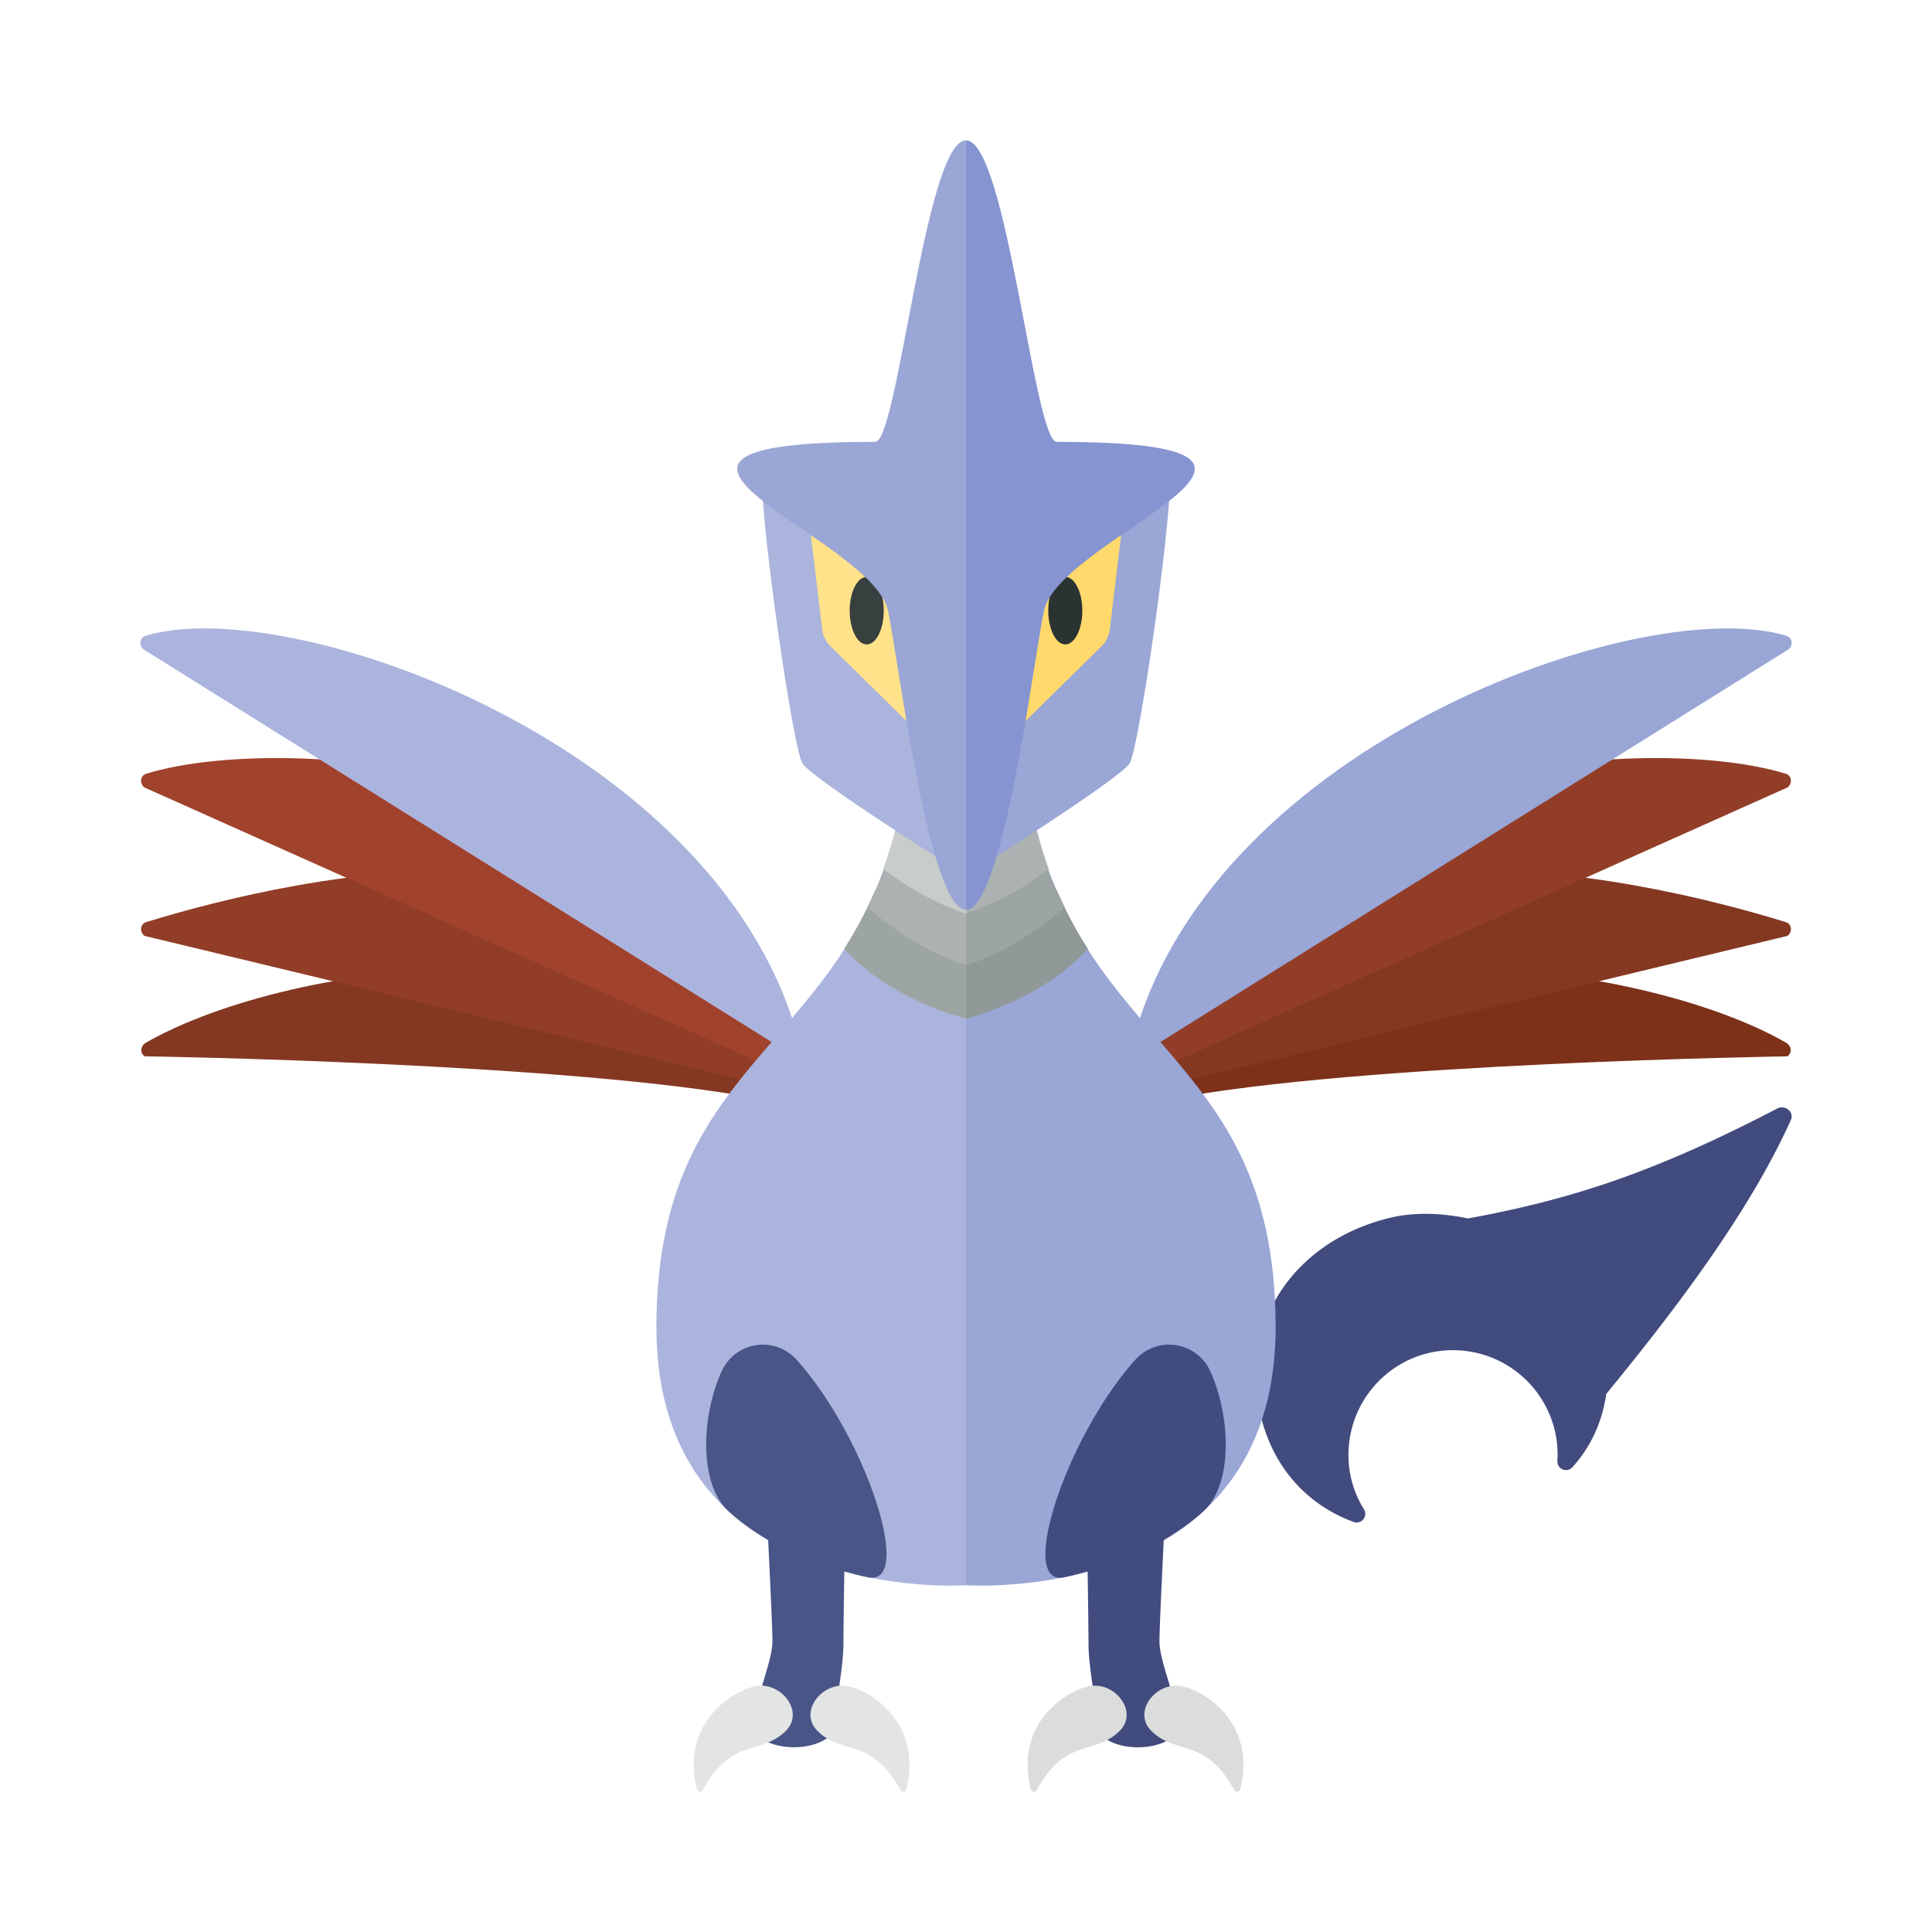 <svg xmlns="http://www.w3.org/2000/svg" width="100%" height="100%" viewBox="-2.72 -2.72 37.44 37.44"><path fill="#843822" d="M.111 17.484c2.806-1.609 10.189-2.567 11.931 1.1C8.425 17.875.083 17.75.083 17.75c-.102-.067-.078-.206.028-.266z"/><path fill="#923D27" d="M.111 15.15c2.826-.872 11.056-2.817 12.264 3.225L.083 15.417c-.102-.068-.089-.231.028-.267z"/><path fill="#A0422C" d="M.111 12.275c2.826-.872 11.339-.15 12.547 5.891L.083 12.542c-.102-.068-.089-.231.028-.267z"/><path fill="#7D3119" d="M31.889 17.484c-2.806-1.609-10.189-2.567-11.931 1.1 3.617-.708 11.958-.833 11.958-.833.103-.068.079-.207-.027-.267z"/><path fill="#843822" d="M31.889 15.15c-2.826-.872-11.056-2.817-12.264 3.225l12.292-2.958c.102-.068.089-.231-.028-.267z"/><path fill="#923D27" d="M31.889 12.275c-2.826-.872-11.339-.15-12.547 5.891l12.575-5.625c.102-.067.089-.23-.028-.266z"/><path fill="#424B7E" d="M31.723 18.761c-2.337 1.215-3.941 1.755-5.995 2.131-.522-.109-1.048-.124-1.508-.013-1.878.451-2.974 2.086-2.491 3.906.267 1.007.933 1.673 1.781 1.989a.168.168 0 00.202-.246 1.976 1.976 0 01-.3-1.087 2.03 2.03 0 011.145-1.796 2.03 2.03 0 012.841 1.308c.056.213.075.426.062.634a.168.168 0 00.294.124c.359-.399.577-.882.653-1.417 1.121-1.371 2.719-3.395 3.578-5.31.069-.155-.112-.301-.262-.223z"/><path fill="#ABB4DD" d="M14.958 10.5c0 3.518-1.142 5.115-2.329 6.509C10.805 11.543 2.783 8.774.096 9.603c-.116.036-.129.199-.027.266l12.164 7.604C11.081 18.805 10 20.122 10 23c0 5.417 6 5 6 5V10.5h-1.042z"/><path fill="#495587" d="M12.719 23.632a.877.877 0 00-1.459.232c-.4.896-.426 2.182.131 2.696.241.223.505.402.775.562.036.737.083 1.732.083 1.961 0 .375-.281.979-.406 1.667.188.469 1.25.531 1.594.094.031-.562.188-1.219.188-1.719 0-.221.008-.808.017-1.394.155.041.311.086.459.115.902.182-.026-2.698-1.382-4.214z"/><path fill="#E3E5E5" d="M11.872 29.966c-.471.125-1.392.749-1.087 1.989.014.055.089.062.116.012.571-1.034 1.12-.659 1.609-1.146.378-.377-.115-.994-.638-.855zm1.886 0c.471.125 1.392.749 1.087 1.989-.014.055-.089.062-.116.012-.571-1.034-1.12-.659-1.609-1.146-.379-.377.114-.994.638-.855z"/><path fill="#9DA5A4" d="M13.638 15.668c.69.753 1.674 1.165 2.362 1.353v-1.502c-.571-.187-1.19-.529-1.756-.997-.18.423-.384.8-.606 1.146z"/><path fill="#9AA6D6" d="M31.904 9.603c-2.686-.829-10.709 1.94-12.533 7.406-1.187-1.394-2.329-2.991-2.329-6.509H16V28s6 .417 6-5c0-2.878-1.081-4.195-2.233-5.527l12.164-7.604c.102-.067.089-.23-.027-.266z"/><path fill="#424B7E" d="M20.608 26.56c.557-.515.531-1.8.131-2.696a.877.877 0 00-1.459-.232c-1.356 1.516-2.284 4.396-1.382 4.215.148-.03.305-.074.459-.115.009.586.017 1.173.017 1.394 0 .5.156 1.156.187 1.719.344.438 1.406.375 1.594-.094-.125-.688-.406-1.292-.406-1.667 0-.23.047-1.224.083-1.961.272-.161.535-.34.776-.563z"/><path fill="#ABB2B1" d="M14.088 14.864c.603.53 1.291.92 1.912 1.123v-1.211c-.459-.15-1.035-.506-1.494-.965-.137.494-.226.658-.418 1.053z"/><path fill="#C8CCCB" d="M14.398 14.117a5.512 5.512 0 001.602.87v-1.719a5.171 5.171 0 01-1.223-.604 8.64 8.64 0 01-.379 1.453z"/><path fill="#909997" d="M18.362 15.668c-.69.753-1.674 1.165-2.362 1.353v-1.502c.571-.187 1.19-.529 1.756-.997.18.423.384.8.606 1.146z"/><path fill="#9DA5A4" d="M17.912 14.864c-.603.53-1.291.92-1.912 1.123v-1.211c.459-.15 1.035-.506 1.494-.965.137.494.226.658.418 1.053z"/><path fill="#ABB2B1" d="M17.602 14.117a5.512 5.512 0 01-1.602.87v-1.719a5.171 5.171 0 001.223-.604c.094.54.223 1.02.379 1.453z"/><path fill="#ABB4DD" d="M12.041 6.497c0 1.091.606 5.272.788 5.575S16 14.253 16 14.253V6.437l-3.959.06z"/><path fill="#FFE28A" d="M12.964 7.394l.249 2.083a.552.552 0 00.16.326l1.561 1.536-.068-2.642-1.902-1.303z"/><ellipse cx="14.076" cy="9.114" fill="#373F3F" rx=".33" ry=".654"/><path fill="#9AA6D6" d="M16 0c-.788 0-1.319 5.843-1.759 5.843-5.992 0-.09 1.813.244 3.26.182.788.788 5.81 1.515 5.81V0zm3.959 6.497c0 1.091-.606 5.272-.788 5.575S16 14.253 16 14.253V6.437l3.959.06z"/><path fill="#FFD96C" d="M19.036 7.394l-.249 2.083a.552.552 0 01-.16.326l-1.561 1.536.068-2.642 1.902-1.303z"/><ellipse cx="17.924" cy="9.114" fill="#2B3332" rx=".33" ry=".654"/><path fill="#8694D1" d="M16 0c.788 0 1.319 5.843 1.759 5.843 5.992 0 .09 1.813-.244 3.26-.182.788-.788 5.81-1.515 5.81V0z"/><path fill="#DADDDC" d="M18.342 29.966c-.471.125-1.392.749-1.087 1.989.014.055.089.062.116.012.571-1.034 1.12-.659 1.609-1.146.378-.377-.115-.994-.638-.855zm1.886 0c.471.125 1.392.749 1.087 1.989-.014.055-.089.062-.116.012-.571-1.034-1.12-.659-1.609-1.146-.379-.377.114-.994.638-.855z"/></svg>
